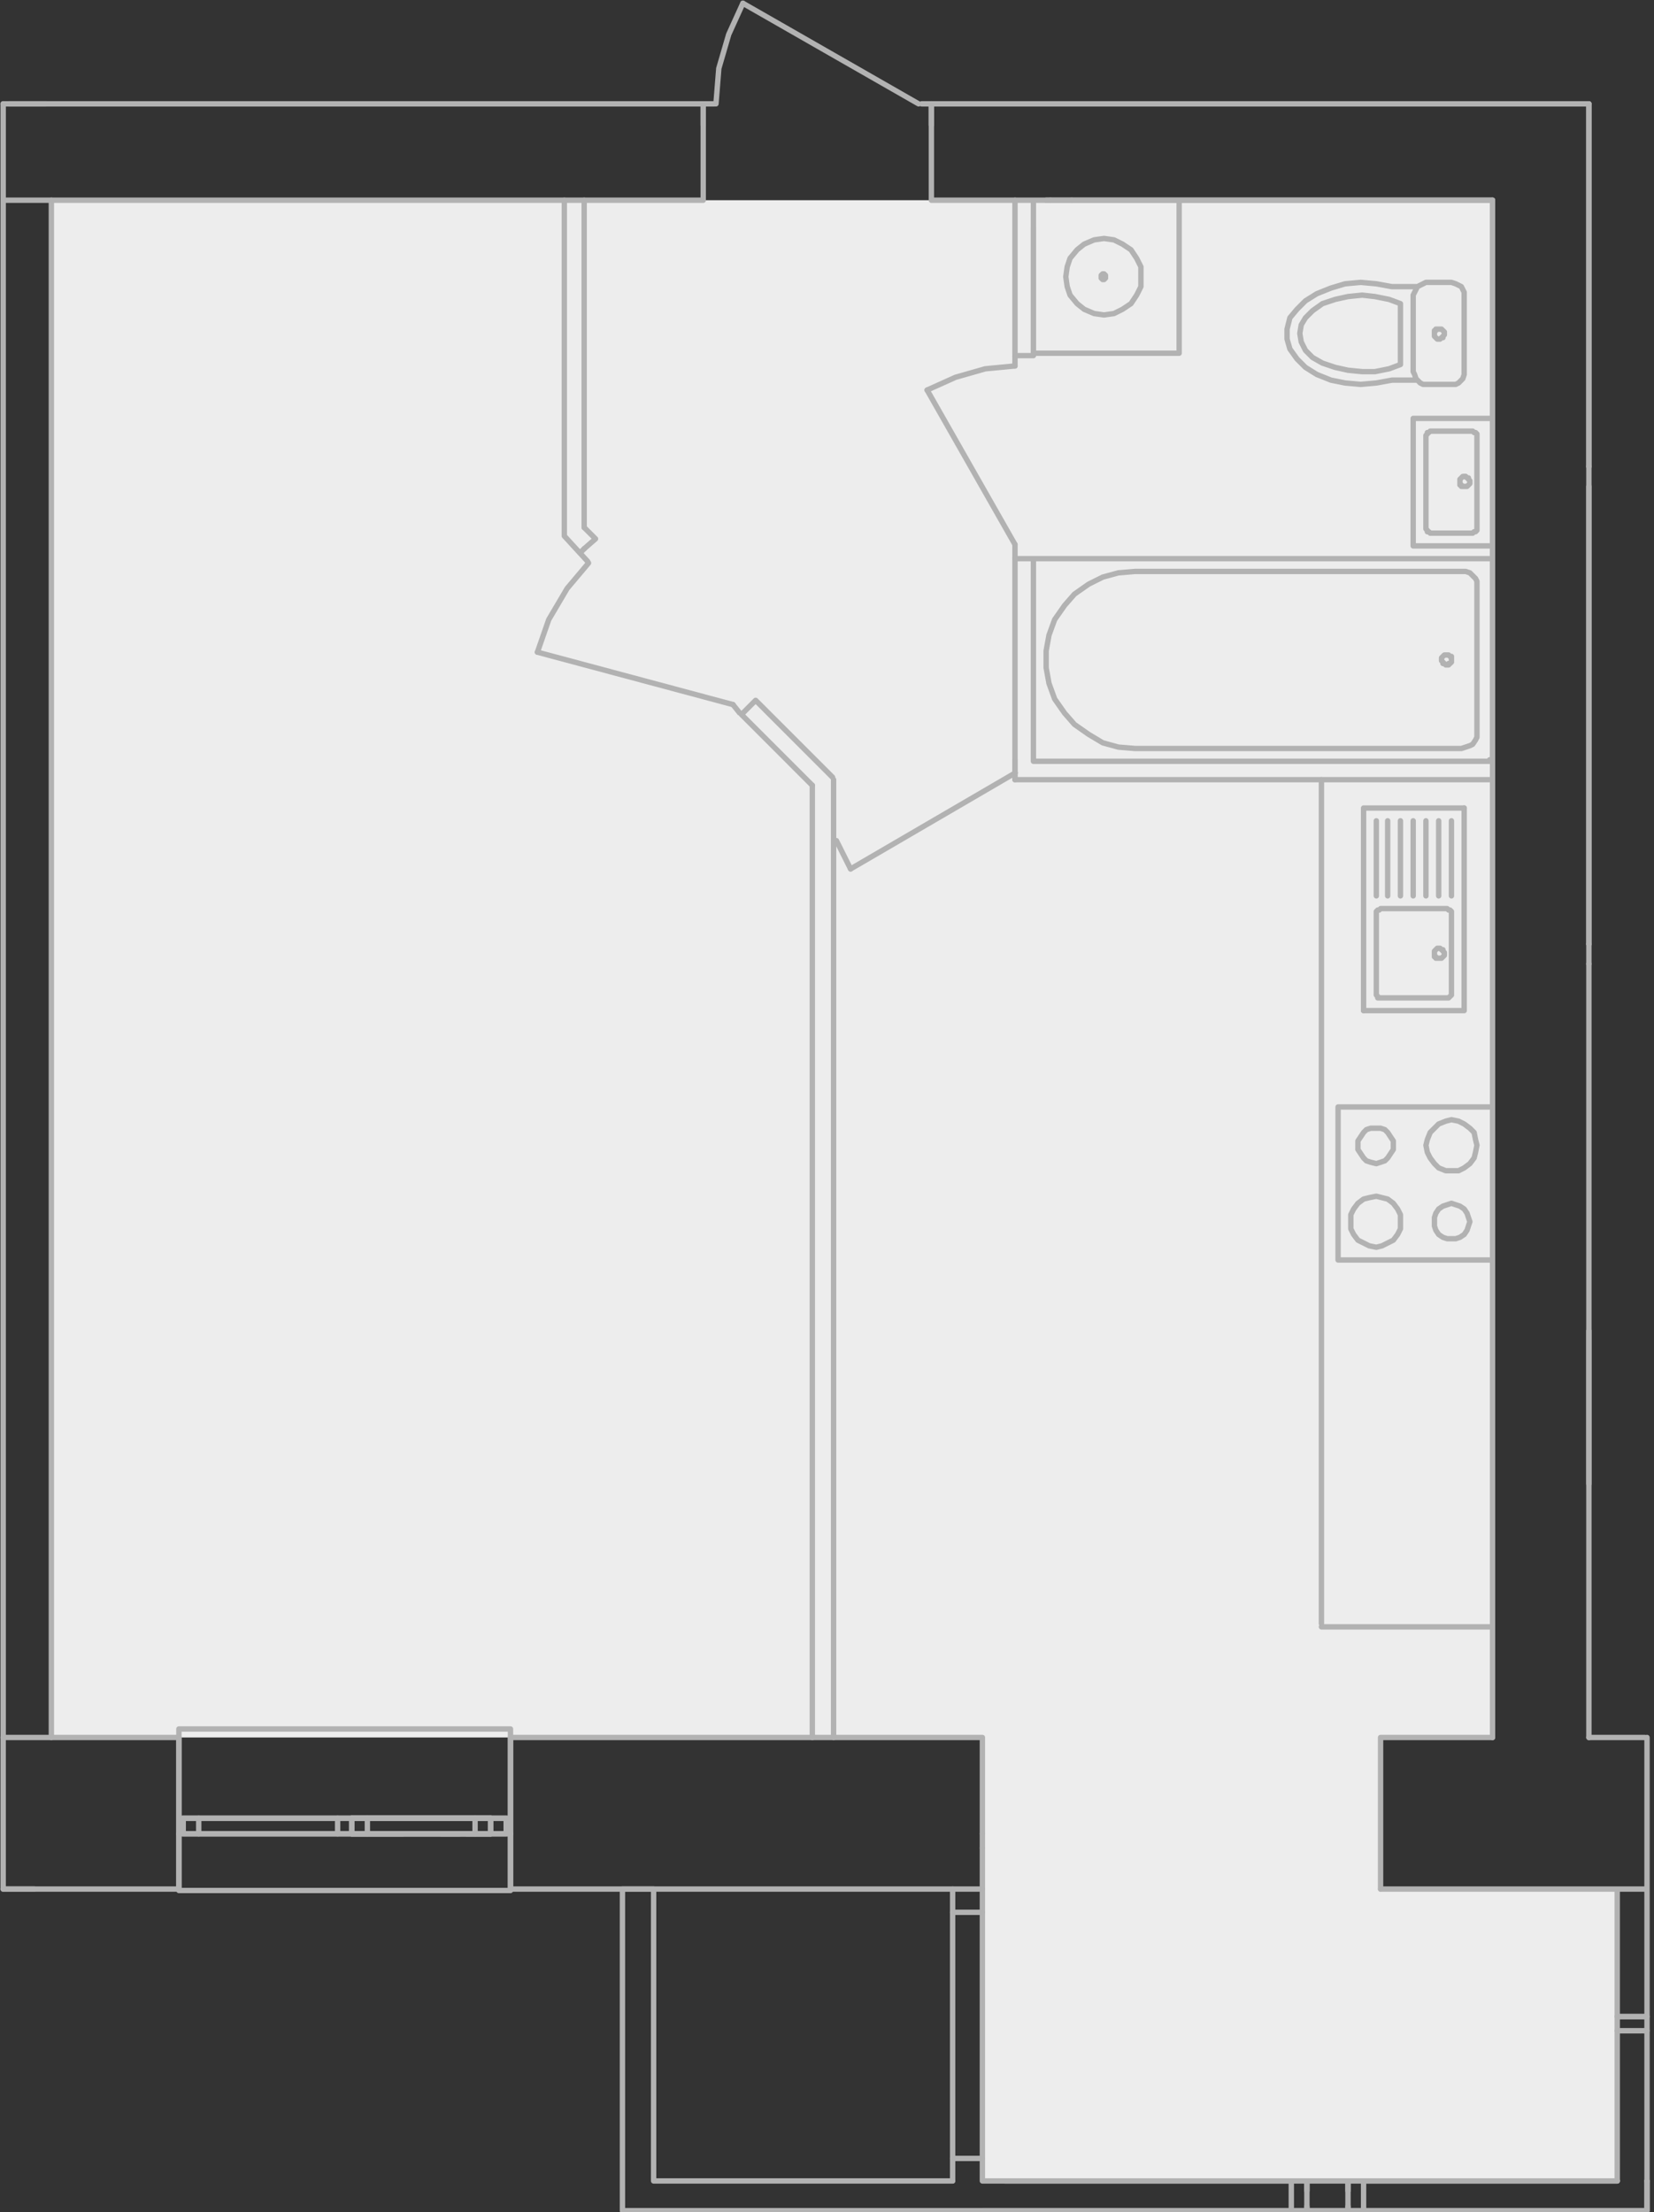 <?xml version="1.0" encoding="utf-8"?>
<!-- Generator: Adobe Illustrator 15.0.2, SVG Export Plug-In  -->
<!DOCTYPE svg PUBLIC "-//W3C//DTD SVG 1.1//EN" "http://www.w3.org/Graphics/SVG/1.1/DTD/svg11.dtd">
<svg version="1.1"
	 xmlns="http://www.w3.org/2000/svg" xmlns:xlink="http://www.w3.org/1999/xlink" xmlns:a="http://ns.adobe.com/AdobeSVGViewerExtensions/3.0/"
	 x="0px" y="0px" width="154px" height="206px" viewBox="0 0 154 206" enable-background="new 0 0 154 206" xml:space="preserve">
<rect x="0" y="0" width="154" height="206" fill="#333333" stroke="none"/>
<defs>
</defs>
<polygon fill="#EDEDED" points="4.782,161.801 91.467,161.801 91.467,203.099 150.577,203.099 150.577,176.051 128.543,176.051 
	128.543,161.801 138.967,161.801 138.967,18.645 4.782,18.645 "/>
<g>
	<defs>
		<rect id="SVGID_5_" width="153.62" height="206.292"/>
	</defs>
	<clipPath id="SVGID_6_">
		<use xlink:href="#SVGID_5_"  overflow="visible"/>
	</clipPath>
	
		<path clip-path="url(#SVGID_6_)" fill="none" stroke="#B2B2B2" stroke-width="0.5" stroke-linecap="round" stroke-linejoin="round" stroke-miterlimit="10" d="
		M138.967,161.801h-10.425 M153.15,161.801h-5.211 M128.542,161.801v14.116 M91.468,161.801H77.613 M75.633,161.801H47.531
		 M47.531,161.801v8.972 M91.468,170.772v-8.972 M16.656,161.801H4.781 M16.656,170.772v-8.972 M138.808,151.5h-15.771
		 M4.781,18.645h47.762 M54.392,18.645h11.083 M65.475,18.645V9.671 M65.475,9.671H0.823 M86.718,18.645h11.083 M99.779,18.645
		h39.188 M86.718,9.671v8.973"/>
</g>
<path fill="none" stroke="#B2B2B2" stroke-width="0.5" stroke-linecap="round" stroke-linejoin="round" stroke-miterlimit="10" d="
	M138.967,18.645v52.117 M138.967,72.609v89.192 M123.036,72.609v78.6 M147.938,161.801v-72.04 M147.938,87.914V45.297
	 M147.938,43.45V9.672"/>
<path fill="none" stroke="#B2B2B2" stroke-width="0.5" stroke-linecap="round" stroke-linejoin="round" stroke-miterlimit="10" d="
	M147.938,87.914v1.847 M147.938,43.45v1.847"/>
<line fill="none" stroke="#B2B2B2" stroke-width="0.5" stroke-linecap="round" stroke-linejoin="round" stroke-miterlimit="10" x1="147.938" y1="9.671" x2="147.938" y2="43.449"/>
<line fill="none" stroke="#B2B2B2" stroke-width="0.5" stroke-linecap="round" stroke-linejoin="round" stroke-miterlimit="10" x1="147.938" y1="87.914" x2="147.938" y2="45.428"/>
<line fill="none" stroke="#B2B2B2" stroke-width="0.5" stroke-linecap="round" stroke-linejoin="round" stroke-miterlimit="10" x1="147.938" y1="138.183" x2="147.938" y2="123.934"/>
<path fill="none" stroke="#B2B2B2" stroke-width="0.5" stroke-linecap="round" stroke-linejoin="round" stroke-miterlimit="10" d="
	M94.501,33.118v0.962 M96.218,33.118h-1.717 M94.501,50.707v1.318 M97.801,72.608h1.979 M99.779,18.645h-1.979 M99.779,72.608
	h39.188 M138.967,70.761h-0.265 M138.967,72.608v-1.847 M94.501,70.761v1.847 M94.501,72.608h3.3 M54.392,49.122V18.645
	 M52.543,18.645v31.27 M52.543,49.915l2.179,2.375 M53.996,51.497l0.397-0.395 M54.392,18.645h-1.848 M77.613,161.801V72.608
	 M75.633,73.136v88.665 M75.633,161.801h1.98"/>
<path fill="none" stroke="#B2B2B2" stroke-width="0.5" stroke-linecap="round" stroke-linejoin="round" stroke-miterlimit="10" d="
	M138.967,70.762V18.645 M138.967,18.645h-27.444 M138.702,70.762h0.265 M134.744,60.997h0.133 M134.875,60.997l0.133,0.131
	 M135.008,61.128h0.133 M135.141,61.128v0.133 M135.141,61.261v0.131 M135.141,61.392v0.133 M135.141,61.525v0.131 M135.141,61.656
	l-0.133,0.134 M135.008,61.79h-0.133 M134.875,61.79v0.13 M134.877,61.92h-0.133 M134.744,61.92h-0.132 M134.612,61.92l-0.132-0.13
	 M134.48,61.79h-0.132 M134.349,61.79v-0.134 M134.349,61.656l-0.132-0.131 M134.217,61.525v-0.133 M134.217,61.392v-0.131
	 M134.217,61.261l0.132-0.133 M134.349,61.128l0.132-0.131 M134.48,60.997h0.132 M134.612,60.997h0.132 M137.515,54.531v13.722
	 M136.063,53.213h0.396 M136.459,53.213l0.396,0.133 M136.855,53.346l0.264,0.261 M137.119,53.607l0.265,0.264 M137.383,53.871
	l0.132,0.265 M137.515,54.136v0.395 M105.718,53.213h30.346 M105.718,69.705l-1.584-0.131 M104.134,69.574l-1.451-0.398
	 M102.683,69.177l-1.319-0.79 M101.363,68.387l-1.32-0.924 M100.043,67.463l-0.924-1.057 M99.119,66.406l-0.923-1.318
	 M98.196,65.088l-0.528-1.451 M97.668,63.636l-0.263-1.452 M97.405,62.184v-1.582 M97.405,60.602l0.263-1.452 M97.668,59.15
	l0.528-1.451 M98.196,57.699l0.924-1.319 M99.119,56.38l0.924-1.056 M100.043,55.324l1.32-0.924 M101.363,54.4l1.319-0.659
	 M102.683,53.741l1.45-0.395 M104.134,53.346l1.584-0.133 M136.063,69.705h-30.346 M137.515,68.253v0.398 M137.515,68.651
	l-0.132,0.262 M137.383,68.913l-0.265,0.397 M137.119,69.31l-0.264,0.131 M136.855,69.441l-0.396,0.133 M136.459,69.574
	l-0.396,0.131 M94.501,52.025h44.201 M96.218,70.893V52.025 M138.702,70.893H96.218 M102.532,25.77v-0.134 M102.532,25.636
	l0.132-0.131 M102.664,25.505h0.133 M102.797,25.505l0.132,0.131 M102.929,25.636v0.134 M102.929,25.77v0.13 M102.929,25.9
	l-0.132,0.132 M102.797,26.032h-0.134 M102.664,26.032l-0.132-0.132 M102.532,25.9v-0.13 M99.233,25.77l0.132-0.926 M99.365,24.844
	l0.266-0.79 M99.631,24.054l0.658-0.793 M100.289,23.261l0.66-0.529 M100.949,22.733l0.923-0.395 M101.872,22.338l0.925-0.131
	 M102.797,22.207l0.923,0.131 M103.72,22.338l0.792,0.395 M104.512,22.733l0.792,0.528 M105.304,23.261l0.526,0.793 M105.83,24.054
	l0.396,0.79 M106.227,24.844v0.926 M106.227,25.77v0.924 M106.227,26.694l-0.396,0.789 M105.83,27.483l-0.526,0.793 M105.304,28.276
	l-0.793,0.528 M104.512,28.804l-0.792,0.395 M103.72,29.199l-0.923,0.131 M102.797,29.33l-0.925-0.131 M101.872,29.199l-0.923-0.395
	 M100.949,28.804l-0.661-0.528 M100.289,28.276l-0.658-0.793 M99.631,27.483l-0.266-0.79 M99.365,26.694l-0.132-0.924
	 M96.218,32.781V21.233 M109.789,32.893H96.218 M109.789,18.644v14.249 M97.405,18.645h14.117 M133.952,31.575h-0.132
	 M133.82,31.575l-0.132-0.134 M133.688,31.444l-0.131-0.134 M133.558,31.31v-0.131 M133.558,31.179v-0.133 M133.558,31.046v-0.131
	 M133.558,30.915v-0.133 M133.558,30.782h0.131 M133.688,30.782v-0.131 M133.688,30.651h0.132 M133.82,30.651h0.132 M133.952,30.651
	h0.132 M134.084,30.651h0.133 M134.217,30.651l0.132,0.131 M134.349,30.782l0.132,0.133 M134.48,30.915v0.131 M134.48,31.046v0.133
	 M134.48,31.179l-0.132,0.131 M134.349,31.31v0.134 M134.349,31.441h-0.132 M134.217,31.441l-0.133,0.134 M134.084,31.575h-0.132
	 M130.391,28.276v5.674 M130.391,33.95l-1.057,0.395 M129.334,34.345l-1.318,0.264 M128.016,34.609h-1.188 M126.828,34.609
	l-1.319-0.131 M125.509,34.478l-1.188-0.264 M124.32,34.214l-1.187-0.398 M123.134,33.816l-0.924-0.526 M122.21,33.29l-0.659-0.662
	 M121.55,32.629l-0.396-0.791 M121.154,31.838l-0.132-0.792 M121.022,31.046l0.132-0.79 M121.154,30.256l0.396-0.662
	 M121.551,29.594l0.659-0.659 M122.21,28.935l0.924-0.659 M123.134,28.276l1.187-0.395 M124.32,27.881l1.188-0.264 M125.509,27.617
	l1.319-0.134 M126.828,27.483l1.188,0.134 M128.016,27.617l1.317,0.264 M129.334,27.881l1.057,0.395 M131.974,26.694l-0.132,0.263
	 M131.842,26.957l-0.133,0.262 M131.709,27.219l-0.132,0.264 M129.598,26.694h2.376 M129.598,35.401l-1.45,0.265 M128.146,35.666
	l-1.451,0.13 M126.695,35.796l-1.451-0.13 M125.244,35.666l-1.319-0.265 M123.925,35.401l-1.319-0.528 M122.605,34.873l-1.055-0.66
	 M121.55,34.214l-0.792-0.793 M120.759,33.421l-0.66-0.923 M120.099,32.498l-0.265-0.923 M119.834,31.575v-0.924 M119.834,30.651
	l0.265-1.056 M120.099,29.594l0.66-0.79 M120.759,28.804l0.791-0.792 M121.551,28.012l1.055-0.659 M122.605,27.353l1.319-0.529
	 M123.925,26.824l1.318-0.395 M125.244,26.429l1.451-0.133 M126.695,26.296l1.451,0.133 M128.147,26.429l1.45,0.265 M131.974,35.401
	h-2.376 M131.577,34.609l0.132,0.264 M131.709,34.873l0.133,0.395 M131.842,35.268l0.132,0.133 M131.577,27.483v7.125
	 M136.327,27.483v7.125 M135.141,26.296l0.395,0.133 M135.535,26.429l0.266,0.131 M135.801,26.56l0.263,0.134 M136.063,26.694
	l0.132,0.263 M136.195,26.957l0.132,0.262 M136.327,27.219v0.264 M132.765,26.296h2.376 M131.577,27.483l0.132-0.264
	 M131.709,27.219l0.133-0.262 M131.842,26.957l0.132-0.264 M131.974,26.694l0.264-0.134 M132.237,26.56l0.264-0.131 M132.501,26.429
	l0.264-0.133 M131.577,34.609v-7.126 M132.765,35.796h-0.264 M132.501,35.796l-0.264-0.13 M132.237,35.666l-0.264-0.265
	 M131.974,35.401l-0.132-0.133 M131.842,35.268l-0.133-0.395 M131.709,34.873l-0.132-0.265 M135.141,35.796h-2.376 M136.327,34.609
	v0.264 M136.327,34.873l-0.132,0.395 M136.195,35.268l-0.132,0.133 M136.063,35.401l-0.263,0.265 M135.801,35.666l-0.266,0.13
	 M135.535,35.796h-0.396 M136.327,44.373h0.132"/>
<path fill="none" stroke="#B2B2B2" stroke-width="0.5" stroke-linecap="round" stroke-linejoin="round" stroke-miterlimit="10" d="
	M136.46,44.373l0.132,0.132 M136.592,44.504h0.132 M136.724,44.504v0.131 M136.724,44.635l0.132,0.133 M136.855,44.769v0.131
	 M136.855,44.899v0.133 M136.855,45.032l-0.132,0.131 M136.724,45.164l-0.132,0.133 M136.592,45.296h-0.132 M136.46,45.296h-0.132
	 M136.328,45.296h-0.133 M136.195,45.296h-0.132 M136.063,45.296v-0.133 M136.063,45.164h-0.133 M135.931,45.164v-0.131
	 M135.931,45.032v-0.133 M135.931,44.899v-0.131 M135.931,44.769v-0.133 M135.931,44.635l0.133-0.131 M136.063,44.504l0.132-0.132
	 M136.195,44.373h0.133 M137.515,40.677v8.444 M137.119,40.151l0.132,0.131 M137.251,40.282h0.132 M137.383,40.282l0.132,0.131
	 M137.515,40.414v0.133 M137.515,40.545v0.132 M133.293,40.151h3.826 M132.765,40.677v-0.132 M132.765,40.545l0.132-0.132
	 M132.896,40.414v-0.131 M132.896,40.282h0.132 M133.029,40.282l0.132-0.131 M133.161,40.151h0.132 M132.765,49.122v-8.444
	 M133.293,49.649h-0.132 M133.161,49.649l-0.132-0.131 M133.029,49.519h-0.133 M132.896,49.519v-0.133 M132.896,49.385l-0.132-0.131
	 M132.765,49.254v-0.133 M137.119,49.649h-3.826 M137.515,49.122v0.133 M137.515,49.254v0.131 M137.515,49.385l-0.132,0.133
	 M137.383,49.519h-0.132 M137.251,49.519l-0.132,0.131 M131.577,38.963h7.125 M131.577,50.837V38.963 M138.703,50.837h-7.125
	 M135.141,112.058l0.396,0.133 M135.536,112.19l0.395,0.131 M135.931,112.321l0.397,0.265 M136.328,112.586l0.264,0.396
	 M136.592,112.981l0.132,0.396 M136.724,113.378l0.132,0.396 M136.855,113.773l-0.132,0.395 M136.724,114.168l-0.132,0.398
	 M136.592,114.566l-0.264,0.395 M136.328,114.961l-0.397,0.265 M135.931,115.226l-0.395,0.131 M135.536,115.356h-0.396
	 M135.141,115.356h-0.396 M134.744,115.356l-0.396-0.131 M134.349,115.226l-0.396-0.265 M133.953,114.961l-0.265-0.395
	 M133.688,114.566l-0.132-0.398 M133.557,114.168v-0.395 M133.557,113.773v-0.396 M133.557,113.378l0.132-0.396 M133.688,112.981
	l0.265-0.396 M133.953,112.586l0.396-0.265 M134.349,112.321l0.396-0.131 M134.745,112.19l0.396-0.133 M135.141,104.272l0.66,0.134
	 M135.801,104.406l0.527,0.264 M136.328,104.67l0.527,0.396 M136.855,105.065l0.396,0.395 M137.251,105.46l0.132,0.662
	 M137.383,106.121l0.132,0.527 M137.515,106.648l-0.132,0.659 M137.383,107.308l-0.132,0.528 M137.251,107.836l-0.396,0.528
	 M136.855,108.363l-0.527,0.396 M136.328,108.76l-0.527,0.264 M135.801,109.023h-0.661 M135.141,109.023h-0.528 M134.612,109.023
	l-0.659-0.264 M133.953,108.76l-0.396-0.396 M133.557,108.363l-0.396-0.528 M133.161,107.836l-0.265-0.528 M132.896,107.308
	l-0.132-0.659 M132.765,106.648l0.132-0.527 M132.896,106.121l0.265-0.661 M133.161,105.46l0.396-0.395 M133.557,105.065
	l0.396-0.396 M133.953,104.67l0.659-0.264 M134.612,104.406l0.528-0.134 M128.147,111.398l0.527,0.133 M128.675,111.531l0.528,0.131
	 M129.203,111.662l0.527,0.396 M129.729,112.058l0.396,0.528 M130.126,112.586l0.265,0.528 M130.391,113.114v0.659 M130.391,113.773
	v0.659 M130.391,114.433l-0.265,0.528 M130.126,114.961l-0.396,0.528 M129.729,115.489l-0.526,0.264 M129.203,115.753l-0.528,0.265
	 M128.675,116.018l-0.527,0.131 M128.146,116.148l-0.66-0.131 M127.487,116.018l-0.527-0.265 M126.96,115.753l-0.528-0.264
	 M126.432,115.489l-0.396-0.528 M126.035,114.961l-0.264-0.528 M125.771,114.433v-0.659 M125.771,113.773v-0.659 M125.771,113.114
	l0.264-0.528 M126.035,112.586l0.396-0.528 M126.432,112.058l0.528-0.396 M126.96,111.662l0.527-0.131 M127.487,111.531l0.659-0.133
	 M128.147,105.065h0.396 M128.543,105.065l0.396,0.131 M128.938,105.196l0.265,0.264 M129.203,105.46l0.264,0.398 M129.466,105.858
	l0.264,0.395 M129.729,106.252v0.396 M129.729,106.648v0.396 M129.729,107.045l-0.264,0.396 M129.466,107.44l-0.263,0.396
	 M129.203,107.836l-0.265,0.265 M128.938,108.1l-0.396,0.134 M128.543,108.233l-0.396,0.13 M128.146,108.363l-0.526-0.13
	 M127.62,108.233l-0.397-0.134 M127.224,108.1l-0.264-0.265 M126.96,107.836l-0.265-0.396 M126.695,107.44l-0.264-0.396
	 M126.432,107.045v-0.396 M126.432,106.648v-0.396 M126.432,106.252l0.264-0.395 M126.695,105.858l0.265-0.398 M126.96,105.46
	l0.264-0.264 M127.224,105.196l0.396-0.131 M127.62,105.065h0.526 M124.585,103.085h14.118 M124.585,117.336v-14.25
	 M138.703,117.336h-14.118 M133.953,88.309h0.131 M134.084,88.309l0.133,0.133 M134.217,88.441h0.132 M134.349,88.441v0.131
	 M134.349,88.572l0.132,0.131 M134.48,88.704v0.134 M134.48,88.836v0.131 M134.48,88.967l-0.132,0.134 M134.349,89.102l-0.132,0.131
	 M134.217,89.232h-0.133 M134.084,89.232h-0.131 M133.953,89.232h-0.134 M133.819,89.232h-0.131 M133.688,89.232v-0.131
	 M133.688,89.102h-0.132 M133.557,89.102v-0.134 M133.557,88.967v-0.131 M133.557,88.836v-0.133 M133.557,88.704v-0.131
	 M133.557,88.572l0.132-0.131 M133.688,88.441l0.131-0.133 M133.819,88.309h0.134 M135.141,85.143v7.257 M134.745,84.615
	l0.133,0.131 M134.876,84.747h0.132 M135.008,84.747l0.132,0.133 M135.141,84.878v0.132 M135.141,85.01v0.132 M128.543,84.615h6.201
	 M128.147,85.143V85.01 M128.147,85.01v-0.132 M128.147,84.878l0.132-0.132 M128.278,84.747h0.133 M128.411,84.747l0.132-0.131
	 M128.147,92.399v-7.257 M128.543,92.927h-0.132 M128.411,92.927h-0.133 M128.278,92.927v-0.133 M128.279,92.794l-0.132-0.131
	 M128.147,92.664V92.53 M128.147,92.53v-0.131 M134.744,92.927h-6.201 M135.141,92.399v0.131 M135.141,92.53v0.133 M135.141,92.664
	l-0.133,0.131 M135.008,92.794l-0.132,0.133 M134.878,92.927h-0.133 M126.96,75.248h9.368 M126.96,94.113V75.248"/>
<path fill="none" stroke="#B2B2B2" stroke-width="0.5" stroke-linecap="round" stroke-linejoin="round" stroke-miterlimit="10" d="
	M136.327,94.114h-9.368 M136.327,75.247v18.866 M129.203,76.435v6.993 M130.391,76.435v6.993 M131.577,76.435v6.993 M132.765,76.435
	v6.993 M133.952,76.435v6.993 M128.147,83.428v-6.993 M135.141,76.435v6.993"/>
<path fill="none" stroke="#B2B2B2" stroke-width="0.5" stroke-linecap="round" stroke-linejoin="round" stroke-miterlimit="10" d="
	M94.502,34.08l-2.771,0.265 M91.732,34.345l-2.772,0.792 M88.96,35.137l-2.638,1.187"/>
<line fill="none" stroke="#B2B2B2" stroke-width="0.5" stroke-linecap="round" stroke-linejoin="round" stroke-miterlimit="10" x1="86.322" y1="36.324" x2="94.502" y2="50.706"/>
<g>
	<defs>
		<rect id="SVGID_4_" width="153.62" height="206.292"/>
	</defs>
	<clipPath id="SVGID_7_">
		<use xlink:href="#SVGID_4_"  overflow="visible"/>
	</clipPath>
	
		<path clip-path="url(#SVGID_7_)" fill="none" stroke="#B2B2B2" stroke-width="0.5" stroke-linecap="round" stroke-linejoin="round" stroke-miterlimit="10" d="
		M88.697,203.099v-27.181 M91.467,203.099v-31.006 M120.23,205.868H91.467 M120.23,203.099H91.467 M150.577,189.111h2.243
		 M152.952,189.111h0.396 M153.349,189.111v13.987 M150.577,189.111v13.987"/>
	
		<path clip-path="url(#SVGID_7_)" fill="none" stroke="#B2B2B2" stroke-width="0.5" stroke-linecap="round" stroke-linejoin="round" stroke-miterlimit="10" d="
		M150.577,205.868h2.771 M153.349,205.868v-2.77 M91.467,172.093v-1.32 M153.349,189.111v-1.317 M153.347,187.794h-2.77
		 M150.577,187.794v1.317 M150.577,189.111h2.771"/>
	
		<path clip-path="url(#SVGID_7_)" fill="none" stroke="#B2B2B2" stroke-width="0.5" stroke-linecap="round" stroke-linejoin="round" stroke-miterlimit="10" d="
		M121.682,205.868v-0.394 M121.682,204.021v-0.923 M125.508,203.099v0.923 M125.508,205.475v0.394 M125.508,205.868h-3.826
		 M125.508,203.099h-3.826"/>
	
		<path clip-path="url(#SVGID_7_)" fill="none" stroke="#B2B2B2" stroke-width="0.5" stroke-linecap="round" stroke-linejoin="round" stroke-miterlimit="10" d="
		M120.23,205.868h1.451 M121.682,205.868v-2.77 M121.682,203.099h-1.451 M120.23,203.099v2.77"/>
	
		<path clip-path="url(#SVGID_7_)" fill="none" stroke="#B2B2B2" stroke-width="0.5" stroke-linecap="round" stroke-linejoin="round" stroke-miterlimit="10" d="
		M150.577,205.868H126.96 M150.577,203.099H126.96"/>
	
		<path clip-path="url(#SVGID_7_)" fill="none" stroke="#B2B2B2" stroke-width="0.5" stroke-linecap="round" stroke-linejoin="round" stroke-miterlimit="10" d="
		M125.508,205.868h1.451 M126.959,205.868v-2.77 M126.959,203.099h-1.451 M125.508,203.099v2.77"/>
	
		<path clip-path="url(#SVGID_7_)" fill="none" stroke="#B2B2B2" stroke-width="0.5" stroke-linecap="round" stroke-linejoin="round" stroke-miterlimit="10" d="
		M57.954,203.099v-27.182 M60.857,175.917v27.182 M60.857,175.917h-2.903 M153.349,205.868H57.954 M60.857,203.099h27.839
		 M93.578,203.099h26.652 M126.96,203.099h23.617 M153.349,205.868v-2.77 M57.954,203.099v2.77"/>
	
		<path clip-path="url(#SVGID_7_)" fill="none" stroke="#B2B2B2" stroke-width="0.5" stroke-linecap="round" stroke-linejoin="round" stroke-miterlimit="10" d="
		M153.349,187.793V161.8 M153.348,175.917h-24.805 M150.576,175.917v11.876 M150.576,187.793h2.771 M77.519,72.382l-7.162-7.163
		 M70.356,65.219l-1.32,1.32 M69.037,66.539l6.597,6.598 M55.448,50.178l-1.056-1.057 M54.392,51.101l1.055-0.923"/>
</g>
<path fill="none" stroke="#B2B2B2" stroke-width="0.5" stroke-linecap="round" stroke-linejoin="round" stroke-miterlimit="10" d="
	M54.796,52.434l-1.988,2.361 M52.808,54.795l-1.714,2.904 M51.094,57.699l-1.056,3.034"/>
<line fill="none" stroke="#B2B2B2" stroke-width="0.5" stroke-linecap="round" stroke-linejoin="round" stroke-miterlimit="10" x1="50.038" y1="60.733" x2="68.245" y2="65.614"/>
<line fill="none" stroke="#B2B2B2" stroke-width="0.5" stroke-linecap="round" stroke-linejoin="round" stroke-miterlimit="10" x1="68.245" y1="65.614" x2="68.862" y2="66.388"/>
<g>
	<defs>
		<rect id="SVGID_3_" width="153.62" height="206.292"/>
	</defs>
	<clipPath id="SVGID_8_">
		<use xlink:href="#SVGID_3_"  overflow="visible"/>
	</clipPath>
	
		<path clip-path="url(#SVGID_8_)" fill="none" stroke="#B2B2B2" stroke-width="0.5" stroke-linecap="round" stroke-linejoin="round" stroke-miterlimit="10" d="
		M4.782,161.801V18.645 M0.296,9.671v152.129 M4.782,18.645H0.296 M0.296,161.801h4.486"/>
</g>
<line fill="none" stroke="#B2B2B2" stroke-width="0.5" stroke-linecap="round" stroke-linejoin="round" stroke-miterlimit="10" x1="77.876" y1="78.282" x2="79.196" y2="80.919"/>
<line fill="none" stroke="#B2B2B2" stroke-width="0.5" stroke-linecap="round" stroke-linejoin="round" stroke-miterlimit="10" x1="79.196" y1="80.919" x2="94.528" y2="71.978"/>
<path fill="none" stroke="#B2B2B2" stroke-width="0.5" stroke-linecap="round" stroke-linejoin="round" stroke-miterlimit="10" d="
	M94.502,72.609V52.024 M94.502,33.119V18.644 M96.218,33.007V18.875"/>
<g>
	<defs>
		<rect id="SVGID_2_" width="153.62" height="206.292"/>
	</defs>
	<clipPath id="SVGID_9_">
		<use xlink:href="#SVGID_2_"  overflow="visible"/>
	</clipPath>
	
		<path clip-path="url(#SVGID_9_)" fill="none" stroke="#B2B2B2" stroke-width="0.5" stroke-linecap="round" stroke-linejoin="round" stroke-miterlimit="10" d="
		M47.53,170.772v5.145 M47.53,175.917h43.938 M88.697,178.083h2.771 M88.697,201h2.771 M0.295,161.801v11.347 M0.295,173.147v2.77
		 M0.295,175.917h16.361 M16.657,175.917v-5.145"/>
</g>
<path fill="none" stroke="#B2B2B2" stroke-width="0.5" stroke-linecap="round" stroke-linejoin="round" stroke-miterlimit="10" d="
	M38.559,170.772h-2.375 M35.127,170.772h-2.375 M45.684,170.772h-2.242 M42.253,170.772h-2.243 M42.78,170.772H32.752
	 M38.559,169.32h-5.806 M45.684,169.32h-5.673 M42.78,169.32H32.752"/>
<path fill="none" stroke="#B2B2B2" stroke-width="0.5" stroke-linecap="round" stroke-linejoin="round" stroke-miterlimit="10" d="
	M44.233,169.32H34.205 M34.205,170.772h10.028"/>
<path fill="none" stroke="#B2B2B2" stroke-width="0.5" stroke-linecap="round" stroke-linejoin="round" stroke-miterlimit="10" d="
	M44.233,170.772h1.451 M45.684,170.772v-1.452 M45.684,169.32h-1.451 M44.233,169.32v1.452 M34.205,170.772v-1.452 M34.205,169.32
	h-1.452 M32.753,169.32v1.452 M32.753,170.772h1.452"/>
<path fill="none" stroke="#B2B2B2" stroke-width="0.5" stroke-linecap="round" stroke-linejoin="round" stroke-miterlimit="10" d="
	M32.753,170.772h4.75 M41.066,170.772h4.618 M32.753,169.32h12.931"/>
<path fill="none" stroke="#B2B2B2" stroke-width="0.5" stroke-linecap="round" stroke-linejoin="round" stroke-miterlimit="10" d="
	M45.683,169.32h-12.93 M31.434,169.32H18.503 M32.753,170.772h12.93 M18.503,170.772h12.931"/>
<path fill="none" stroke="#B2B2B2" stroke-width="0.5" stroke-linecap="round" stroke-linejoin="round" stroke-miterlimit="10" d="
	M31.435,170.772h1.318 M32.752,170.772v-1.452 M32.752,169.32h-1.318 M31.435,169.32v1.452 M45.684,170.772h1.451 M47.134,170.772
	v-1.452 M47.134,169.32h-1.451 M45.684,169.32v1.452 M18.503,170.772v-1.452 M18.503,169.32h-1.451 M17.053,169.32v1.452
	 M17.053,170.772h1.451"/>
<path fill="none" stroke="#B2B2B2" stroke-width="0.5" stroke-linecap="round" stroke-linejoin="round" stroke-miterlimit="10" d="
	M47.53,169.321h-0.396 M47.134,169.321v1.451 M47.134,170.772h0.396 M47.53,170.772v-1.451 M17.053,169.321h-0.396 M16.657,169.321
	v1.451 M16.657,170.772h0.396 M17.053,170.772v-1.451 M16.657,176.051v-5.278 M47.53,170.772v5.278 M47.53,176.051H16.657
	 M47.53,170.772H16.657 M47.53,170.772H16.657 M47.53,161.01v8.312 M16.657,169.321v-8.312 M47.53,169.321H16.657 M16.657,161.01
	H47.53"/>
<g>
	<defs>
		<rect id="SVGID_1_" width="153.62" height="206.292"/>
	</defs>
	<clipPath id="SVGID_10_">
		<use xlink:href="#SVGID_1_"  overflow="visible"/>
	</clipPath>
	
		<line clip-path="url(#SVGID_10_)" fill="none" stroke="#B2B2B2" stroke-width="0.5" stroke-linecap="round" stroke-linejoin="round" stroke-miterlimit="10" x1="3.198" y1="175.917" x2="0.295" y2="175.917"/>
	
		<path clip-path="url(#SVGID_10_)" fill="none" stroke="#B2B2B2" stroke-width="0.5" stroke-linecap="round" stroke-linejoin="round" stroke-miterlimit="10" d="
		M0.257,9.671"/>
	
		<path clip-path="url(#SVGID_10_)" fill="none" stroke="#B2B2B2" stroke-width="0.5" stroke-linecap="round" stroke-linejoin="round" stroke-miterlimit="10" d="
		M0.257,9.671"/>
	
		<line clip-path="url(#SVGID_10_)" fill="none" stroke="#B2B2B2" stroke-width="0.5" stroke-linecap="round" stroke-linejoin="round" stroke-miterlimit="10" x1="4.313" y1="9.671" x2="0.295" y2="9.671"/>
</g>
<path fill="none" stroke="#B2B2B2" stroke-width="0.5" stroke-linecap="round" stroke-linejoin="round" stroke-miterlimit="10" d="
	M66.662,9.671l0.264-3.298 M66.926,6.374l0.923-3.167 M67.849,3.206l1.32-2.903"/>
<line fill="none" stroke="#B2B2B2" stroke-width="0.5" stroke-linecap="round" stroke-linejoin="round" stroke-miterlimit="10" x1="69.169" y1="0.304" x2="85.529" y2="9.671"/>
<path fill="none" stroke="#B2B2B2" stroke-width="0.5" stroke-linecap="round" stroke-linejoin="round" stroke-miterlimit="10" d="
	M65.571,9.671h0.958 M65.475,11.649V9.671 M86.718,9.671v1.978 M85.813,9.671h62.125"/>
</svg>
